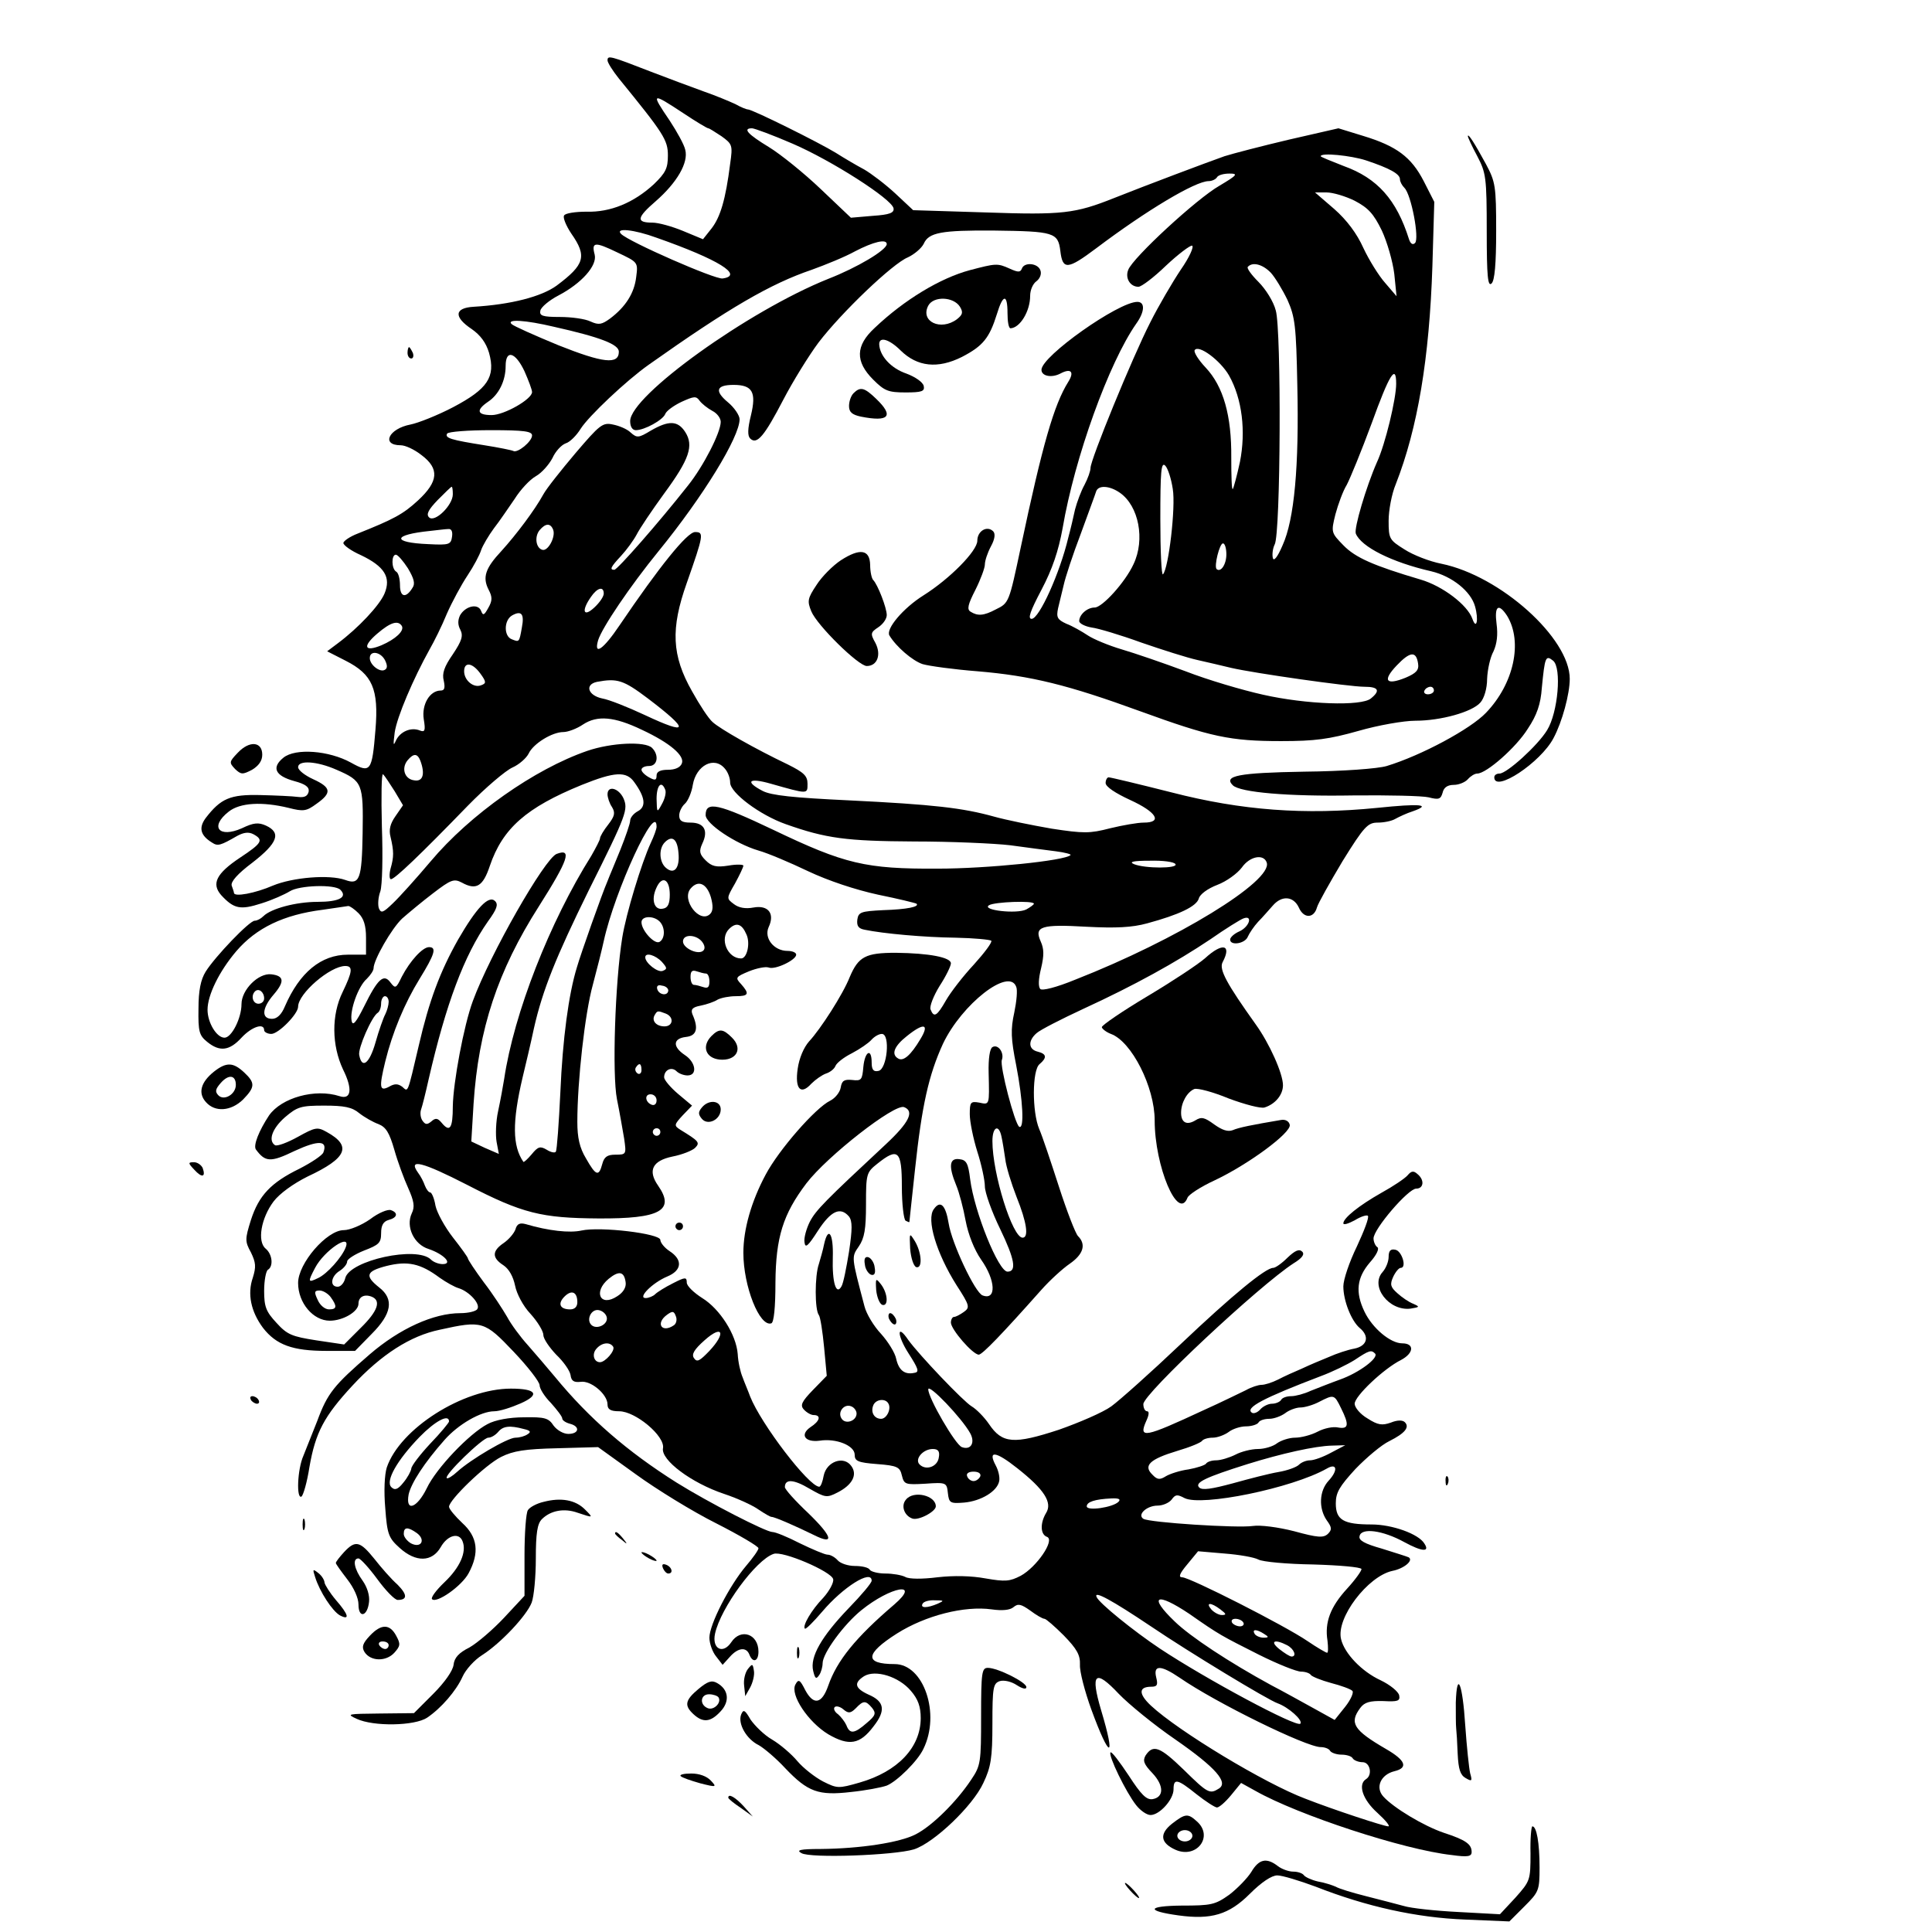 <?xml version="1.0" standalone="no"?>
<!DOCTYPE svg PUBLIC "-//W3C//DTD SVG 20010904//EN"
 "http://www.w3.org/TR/2001/REC-SVG-20010904/DTD/svg10.dtd">
<svg version="1.0" xmlns="http://www.w3.org/2000/svg"
 width="512pt" height="512pt" viewBox="0 0 512 512"
 preserveAspectRatio="xMidYMid meet">
<g transform="translate(0,512) scale(0.1,-0.1)"
fill="#000000" stroke="none">
<path d="M1610 4960 c0 -6 14 -28 30 -48 119 -146 130 -163 130 -204 0 -34 -6
-46 -37 -76 -53 -49 -115 -75 -179 -73 -29 0 -56 -4 -59 -10 -4 -5 5 -27 19
-48 42 -60 36 -82 -39 -138 -40 -29 -120 -50 -220 -56 -51 -3 -53 -27 -5 -59
23 -16 38 -36 46 -63 18 -64 -4 -96 -95 -144 -42 -22 -93 -42 -113 -46 -58
-11 -79 -55 -26 -55 12 0 36 -11 55 -26 48 -36 45 -70 -9 -120 -40 -37 -65
-50 -160 -88 -21 -8 -38 -20 -38 -25 0 -6 21 -21 46 -32 63 -30 81 -59 63
-102 -13 -31 -69 -91 -124 -132 l-28 -21 49 -25 c71 -36 88 -75 79 -183 -9
-111 -13 -116 -65 -87 -58 32 -147 39 -179 13 -32 -26 -22 -48 29 -62 30 -8
40 -16 38 -28 -3 -12 -11 -16 -28 -14 -14 2 -59 4 -100 5 -80 2 -105 -9 -145
-61 -19 -26 -14 -46 17 -65 15 -10 22 -8 67 18 17 9 30 11 43 4 27 -15 23 -23
-36 -62 -63 -42 -76 -69 -50 -99 34 -37 51 -40 107 -22 29 9 62 24 75 32 25
16 119 19 134 4 20 -20 -4 -32 -60 -32 -58 0 -124 -18 -144 -38 -7 -7 -17 -12
-23 -12 -14 0 -105 -95 -130 -135 -13 -21 -19 -50 -19 -98 -1 -61 2 -71 23
-88 33 -27 59 -24 91 11 27 29 60 40 60 20 0 -5 9 -10 19 -10 19 0 71 53 71
72 0 35 85 108 125 108 21 0 19 -15 -7 -69 -30 -61 -29 -141 1 -205 26 -52 22
-81 -9 -71 -65 21 -154 -4 -187 -51 -27 -41 -42 -79 -35 -90 25 -34 39 -35
103 -4 63 29 88 28 76 -4 -3 -8 -32 -27 -63 -43 -76 -37 -108 -71 -129 -136
-16 -51 -16 -57 0 -86 13 -27 14 -38 5 -67 -15 -43 -5 -90 27 -133 35 -45 78
-61 168 -61 l76 0 44 45 c53 53 60 92 20 123 -39 31 -35 43 19 57 56 14 90 7
141 -31 17 -12 40 -25 51 -28 28 -9 58 -42 49 -55 -3 -6 -24 -11 -45 -11 -71
0 -161 -41 -240 -109 -95 -82 -112 -103 -139 -176 -13 -33 -30 -75 -37 -93
-16 -36 -19 -116 -5 -108 5 4 15 39 21 78 16 92 39 135 114 216 77 83 154 132
231 148 113 25 119 23 196 -58 38 -40 69 -80 69 -89 0 -9 13 -30 30 -47 16
-18 30 -36 30 -41 0 -5 9 -11 20 -14 28 -7 25 -27 -4 -27 -13 0 -30 10 -39 22
-13 20 -23 23 -78 22 -39 0 -77 -7 -97 -18 -48 -25 -136 -117 -161 -170 -26
-53 -57 -64 -48 -16 7 30 41 83 95 144 36 41 96 76 132 76 14 0 45 10 70 21
52 23 42 39 -26 39 -127 0 -294 -106 -329 -209 -6 -19 -8 -63 -4 -108 5 -69 9
-79 38 -105 43 -39 86 -38 109 2 18 32 49 40 58 15 11 -28 -7 -69 -48 -108
-22 -21 -37 -41 -33 -45 12 -12 79 35 97 69 29 54 24 96 -17 133 -19 18 -35
37 -35 43 0 18 96 111 138 132 32 16 63 21 149 23 l108 3 100 -72 c55 -40 151
-99 213 -130 61 -31 112 -61 112 -66 0 -5 -15 -26 -33 -47 -44 -52 -97 -155
-97 -190 0 -15 8 -38 18 -50 l17 -22 19 21 c22 25 44 27 52 6 9 -23 24 -18 24
8 0 47 -47 63 -72 25 -22 -33 -52 -18 -43 23 15 68 108 195 155 211 24 9 154
-47 158 -67 2 -9 -10 -31 -26 -49 -32 -33 -56 -75 -49 -82 2 -3 23 18 46 45
55 65 131 113 131 82 0 -6 -27 -38 -61 -73 -72 -75 -103 -129 -94 -166 5 -21
8 -23 16 -11 5 7 9 22 9 31 0 27 57 104 103 141 78 63 159 77 87 15 -103 -88
-152 -149 -175 -215 -17 -49 -39 -53 -61 -12 -14 28 -18 30 -26 15 -15 -27 34
-100 87 -132 55 -32 84 -27 120 21 33 42 29 66 -13 84 -37 17 -40 31 -12 49
30 18 92 -1 124 -39 19 -22 26 -42 26 -72 0 -78 -61 -142 -162 -171 -56 -16
-59 -16 -97 3 -21 11 -52 35 -68 54 -15 18 -45 44 -67 57 -21 12 -46 37 -57
53 -15 26 -19 28 -25 13 -9 -24 14 -65 47 -81 14 -8 46 -35 70 -61 60 -63 88
-73 174 -63 39 4 81 12 95 17 27 11 82 65 97 97 46 93 1 225 -76 225 -81 0
-79 27 6 81 76 48 179 74 251 64 28 -4 49 -2 58 6 12 10 20 8 44 -9 16 -12 33
-22 38 -22 4 0 27 -20 51 -44 35 -36 44 -52 43 -78 -1 -18 13 -71 30 -118 49
-134 66 -135 26 -2 -29 98 -16 110 47 43 26 -27 93 -82 150 -121 108 -75 141
-114 115 -130 -24 -15 -29 -13 -93 50 -63 61 -81 68 -101 38 -8 -14 -5 -23 18
-47 31 -33 31 -64 0 -69 -16 -2 -30 12 -63 63 -24 36 -45 64 -48 61 -7 -7 41
-106 68 -140 11 -14 28 -26 38 -26 24 0 61 41 61 68 0 30 10 28 61 -13 24 -19
49 -35 54 -35 6 0 22 14 37 32 l27 33 38 -21 c113 -64 393 -156 520 -170 43
-6 53 -4 53 8 0 21 -16 32 -74 51 -53 18 -133 66 -160 96 -22 24 -7 58 29 67
38 9 30 29 -22 59 -86 50 -98 69 -68 109 11 15 26 19 61 18 38 -2 45 0 42 15
-2 10 -24 28 -49 40 -50 23 -96 71 -105 109 -14 56 71 167 136 181 31 6 57 28
43 36 -4 2 -36 12 -71 23 -46 13 -62 22 -59 33 4 23 61 16 119 -16 46 -25 68
-27 53 -4 -15 26 -86 51 -140 51 -75 0 -95 12 -95 56 0 29 10 45 52 91 29 30
69 64 90 74 42 21 54 37 41 50 -6 6 -20 6 -37 -1 -23 -8 -34 -7 -62 11 -19 11
-34 29 -34 39 0 20 77 93 123 116 34 18 36 44 3 44 -31 0 -79 40 -100 84 -25
52 -20 90 14 130 18 20 26 37 20 41 -5 3 -10 14 -10 23 0 25 92 132 113 132
20 0 23 23 3 39 -10 9 -16 8 -26 -4 -7 -8 -38 -29 -69 -46 -60 -34 -101 -67
-101 -81 0 -5 13 -1 30 8 16 10 32 15 35 12 4 -4 -10 -40 -29 -81 -20 -41 -36
-88 -36 -106 0 -38 21 -91 43 -110 27 -22 21 -48 -14 -55 -17 -3 -47 -13 -67
-22 -20 -8 -53 -22 -72 -31 -19 -8 -48 -21 -63 -29 -16 -8 -35 -14 -44 -14 -8
0 -27 -6 -41 -14 -15 -7 -65 -32 -112 -53 -157 -73 -174 -77 -152 -28 7 15 8
25 2 25 -6 0 -10 9 -10 19 0 27 307 314 398 373 23 14 30 24 23 31 -8 8 -19 3
-39 -16 -15 -15 -32 -27 -38 -27 -20 0 -108 -72 -245 -202 -79 -75 -162 -149
-184 -165 -22 -16 -85 -43 -139 -62 -119 -39 -150 -37 -185 15 -13 19 -34 40
-46 47 -22 13 -139 136 -168 176 -31 46 -30 12 1 -36 25 -39 29 -49 16 -51
-26 -6 -42 6 -49 37 -3 16 -22 46 -40 66 -19 20 -39 53 -44 73 -35 133 -35
130 -15 159 15 22 19 46 19 111 0 81 1 85 30 108 55 44 65 35 65 -60 0 -47 5
-88 10 -91 6 -3 10 -5 10 -3 0 2 7 65 15 140 18 168 36 249 74 332 50 105 175
203 194 151 4 -8 1 -39 -5 -68 -10 -45 -9 -70 5 -140 18 -93 22 -171 8 -163
-12 8 -52 161 -46 177 7 19 -10 43 -25 34 -7 -4 -11 -31 -10 -68 2 -87 3 -85
-25 -79 -23 4 -25 1 -25 -31 0 -19 9 -64 20 -99 11 -34 20 -76 20 -92 0 -16
18 -67 41 -114 38 -79 44 -112 19 -112 -24 0 -88 159 -99 245 -5 42 -10 51
-28 53 -27 4 -30 -18 -9 -69 8 -19 19 -61 25 -94 7 -37 23 -77 41 -103 39 -55
41 -109 4 -95 -20 7 -82 139 -90 191 -8 49 -22 62 -39 38 -21 -27 7 -118 60
-202 35 -54 36 -59 19 -71 -10 -7 -21 -13 -26 -13 -4 0 -8 -7 -8 -15 0 -18 58
-85 74 -85 10 1 61 54 165 171 23 26 57 57 76 70 36 25 44 51 22 73 -7 7 -30
67 -51 132 -21 65 -44 134 -52 152 -19 45 -19 156 1 172 20 17 19 27 -5 33
-25 6 -26 29 -3 49 10 9 65 37 123 64 137 63 247 124 338 185 40 28 79 52 87
55 26 10 16 -22 -10 -34 -14 -6 -25 -16 -25 -22 0 -17 40 -11 47 8 4 9 16 27
27 39 12 12 29 32 39 43 24 28 55 25 69 -5 13 -30 40 -29 48 0 3 11 34 66 68
123 57 92 67 102 93 102 16 0 37 4 47 10 9 5 30 15 46 20 51 18 21 21 -95 9
-191 -19 -358 -7 -544 41 -87 22 -162 40 -167 40 -4 0 -8 -7 -8 -15 0 -10 26
-27 65 -45 70 -32 87 -60 36 -60 -16 0 -56 -7 -89 -15 -54 -14 -70 -14 -155
-1 -52 9 -121 23 -153 32 -83 23 -160 32 -385 43 -147 7 -205 13 -228 25 -48
25 -37 36 22 19 99 -28 97 -28 97 0 0 21 -10 30 -52 51 -88 42 -179 94 -199
112 -11 9 -35 46 -55 82 -54 95 -57 166 -14 287 45 128 46 135 22 135 -21 0
-95 -92 -200 -247 -43 -64 -69 -82 -57 -40 10 33 85 144 160 236 119 146 215
303 215 350 0 10 -14 31 -31 45 -36 30 -31 46 15 46 50 0 61 -19 46 -81 -9
-36 -9 -54 -2 -61 18 -18 38 7 88 103 25 48 67 116 93 151 61 80 197 210 237
226 17 8 36 24 42 36 13 30 47 36 186 35 159 -2 170 -5 176 -54 6 -51 19 -50
95 7 134 101 263 178 298 178 9 0 19 5 22 10 3 6 18 10 33 10 24 0 21 -4 -26
-32 -60 -34 -230 -191 -242 -223 -9 -22 5 -45 27 -45 8 0 41 25 73 56 33 31
64 54 69 53 6 -2 -7 -31 -30 -64 -22 -33 -59 -96 -81 -140 -47 -92 -158 -363
-158 -385 0 -8 -7 -28 -16 -45 -9 -16 -20 -46 -25 -65 -4 -19 -12 -53 -18 -75
-22 -93 -77 -215 -97 -215 -11 0 -4 20 26 77 29 55 45 103 56 163 32 188 123
439 195 542 23 32 24 58 3 58 -50 0 -254 -144 -254 -180 0 -17 27 -22 50 -10
28 15 38 5 21 -22 -38 -61 -68 -165 -126 -439 -31 -146 -31 -147 -66 -164 -32
-17 -48 -18 -67 -6 -10 6 -7 19 13 58 14 28 25 58 25 67 0 10 7 31 16 48 11
20 12 34 6 40 -16 16 -42 1 -42 -25 0 -27 -73 -101 -143 -145 -54 -34 -100
-89 -90 -106 18 -30 61 -67 88 -76 17 -5 82 -14 146 -19 142 -12 239 -36 431
-106 187 -68 238 -79 373 -79 90 0 127 5 205 27 52 15 120 27 151 27 67 0 150
23 172 48 10 11 18 37 18 63 1 24 8 57 17 73 9 20 12 44 8 73 -6 47 5 56 28
21 42 -69 18 -180 -56 -257 -41 -43 -171 -113 -263 -141 -23 -7 -116 -14 -219
-15 -175 -3 -214 -11 -189 -36 19 -19 147 -30 318 -27 94 1 184 -1 201 -5 27
-7 32 -5 37 12 3 14 13 21 30 21 13 0 30 7 37 15 7 8 18 15 25 15 24 0 103 69
134 119 24 36 34 65 37 108 8 82 10 88 30 72 23 -19 13 -137 -16 -184 -25 -41
-107 -115 -126 -115 -8 0 -14 -4 -14 -10 0 -42 123 39 157 104 23 43 43 117
43 157 0 108 -184 273 -340 305 -31 6 -75 23 -98 38 -40 25 -42 28 -42 76 0
27 8 71 19 97 58 148 89 333 97 578 l5 170 -28 55 c-33 64 -72 93 -161 120
l-65 20 -131 -30 c-72 -17 -149 -37 -171 -44 -48 -17 -205 -76 -293 -111 -103
-41 -136 -45 -339 -38 l-193 6 -47 44 c-27 25 -64 53 -83 64 -19 10 -53 30
-75 44 -44 27 -221 115 -233 115 -4 0 -19 6 -33 14 -15 7 -53 23 -85 34 -33
12 -95 35 -139 52 -108 42 -115 44 -115 30z m201 -140 c33 -22 63 -40 66 -40
3 0 18 -10 35 -21 29 -21 30 -24 23 -73 -12 -95 -26 -141 -49 -171 l-23 -29
-53 22 c-29 12 -65 22 -81 22 -44 0 -42 13 9 57 56 49 87 102 78 136 -3 14
-22 48 -41 77 -51 75 -49 76 36 20z m290 -81 c102 -44 262 -146 267 -171 2
-12 -10 -17 -55 -20 l-58 -5 -80 76 c-44 42 -106 92 -137 111 -56 34 -71 50
-45 50 6 0 55 -18 108 -41z m1519 -44 c63 -21 90 -36 90 -50 0 -6 5 -16 12
-23 18 -18 40 -134 28 -146 -6 -6 -12 -2 -16 10 -33 105 -84 162 -173 194 -33
13 -61 24 -61 26 0 10 80 2 120 -11z m-30 -107 c36 -19 50 -34 72 -79 14 -30
29 -82 33 -115 l6 -59 -30 35 c-17 19 -43 61 -58 93 -17 38 -44 74 -77 103
l-51 44 31 0 c16 0 50 -10 74 -22z m-1850 -98 c165 -58 232 -100 175 -108 -20
-3 -248 97 -269 118 -17 17 34 12 94 -10z m-54 -104 c-5 -43 -28 -79 -69 -110
-22 -16 -30 -18 -52 -8 -14 7 -51 12 -81 12 -46 0 -55 3 -52 17 2 9 23 27 48
40 61 32 103 79 96 108 -9 34 0 35 60 6 55 -26 55 -26 50 -65z m664 87 c-1
-16 -78 -62 -155 -92 -212 -85 -525 -310 -525 -377 0 -15 6 -24 15 -24 23 0
72 27 78 43 3 8 22 22 43 32 33 15 39 16 48 3 6 -8 21 -20 34 -27 12 -6 22
-19 22 -29 0 -28 -46 -118 -87 -169 -78 -99 -187 -223 -195 -223 -13 0 -10 7
18 37 14 15 33 41 41 56 8 16 41 65 73 109 67 91 79 127 56 163 -20 31 -44 31
-91 4 -33 -20 -37 -20 -54 -5 -9 9 -31 18 -47 21 -27 6 -35 -1 -99 -76 -38
-45 -77 -94 -85 -109 -23 -42 -72 -107 -111 -150 -43 -46 -51 -70 -34 -103 10
-19 10 -29 -1 -48 -11 -20 -14 -21 -19 -8 -8 21 -42 13 -56 -12 -6 -13 -6 -25
1 -38 8 -16 4 -29 -20 -65 -23 -33 -29 -51 -24 -70 4 -19 2 -26 -8 -26 -29 0
-51 -37 -45 -76 5 -30 3 -35 -10 -30 -24 10 -53 -3 -64 -27 -7 -16 -7 -10 -3
22 6 41 49 142 93 221 11 19 32 61 45 93 14 32 39 78 55 102 16 24 32 54 36
67 4 12 20 39 34 58 15 19 39 55 55 78 15 24 40 51 56 60 16 9 35 31 44 48 8
18 24 35 35 39 11 3 29 21 40 39 21 33 120 127 181 170 212 150 322 214 431
251 36 13 88 34 115 49 48 25 84 34 84 19z m1018 -76 c11 -12 31 -45 44 -72
20 -45 23 -69 26 -225 5 -216 -8 -357 -39 -425 -14 -33 -24 -44 -26 -33 -2 9
0 25 5 35 16 28 18 569 3 620 -6 24 -27 57 -46 76 -19 19 -32 37 -28 40 13 14
40 6 61 -16z m-1900 -143 c125 -28 172 -47 172 -66 0 -35 -42 -30 -160 17 -63
26 -119 51 -124 56 -15 14 36 11 112 -7z m1789 -129 c35 -62 45 -148 29 -229
-8 -37 -17 -70 -19 -72 -3 -3 -4 35 -4 83 1 112 -21 189 -68 239 -19 20 -32
41 -29 46 10 16 68 -27 91 -67z m-1867 11 c11 -25 20 -49 20 -55 0 -19 -74
-61 -107 -61 -39 0 -42 13 -10 35 29 19 47 56 47 95 0 45 26 37 50 -14z m2310
-33 c0 -40 -29 -161 -51 -208 -29 -66 -61 -175 -56 -189 14 -35 95 -76 200
-100 55 -13 105 -53 116 -93 10 -35 4 -64 -7 -33 -13 37 -79 87 -137 104 -125
37 -173 58 -205 91 -32 33 -33 34 -21 82 7 26 20 62 30 78 9 17 39 90 66 163
47 130 65 159 65 105z m-2290 -137 c0 -16 -39 -48 -50 -41 -4 2 -38 9 -76 15
-88 14 -106 19 -99 31 4 5 55 9 116 9 88 0 109 -3 109 -14z m1698 -142 c8 -48
-11 -210 -26 -226 -4 -4 -7 62 -7 147 0 125 2 152 13 141 7 -7 16 -35 20 -62z
m-1908 -14 c0 -29 -48 -76 -63 -61 -8 8 -2 20 23 46 19 19 35 35 37 35 2 0 3
-9 3 -20z m1768 4 c50 -35 67 -124 36 -189 -22 -48 -83 -115 -103 -115 -20 0
-41 -19 -41 -36 0 -6 15 -14 33 -17 17 -2 77 -20 132 -40 55 -19 121 -40 148
-46 26 -6 66 -15 90 -21 60 -14 313 -50 353 -50 37 0 43 -10 17 -31 -25 -21
-171 -16 -286 10 -54 12 -146 39 -205 62 -59 22 -135 48 -169 58 -34 10 -75
27 -90 37 -15 10 -41 25 -57 31 -24 11 -27 17 -22 41 4 15 10 43 15 62 4 19
24 80 45 135 20 55 39 106 41 113 6 17 36 15 63 -4z m-1502 -98 c7 -19 -14
-58 -29 -53 -17 5 -21 35 -7 52 16 19 29 19 36 1z m-268 -18 c-3 -21 -7 -23
-63 -20 -98 4 -95 25 5 35 19 2 41 5 48 5 8 1 12 -6 10 -20z m2052 -47 c0 -27
-15 -49 -26 -39 -7 8 8 68 17 68 5 0 9 -13 9 -29z m-2169 -37 c16 -27 20 -41
12 -52 -17 -28 -33 -25 -33 7 0 16 -4 33 -10 36 -13 8 -13 45 -1 45 5 0 19
-16 32 -36z m519 -67 c0 -8 -11 -24 -25 -37 -29 -27 -35 -9 -9 28 17 25 34 29
34 9z m-217 -90 c-7 -40 -7 -39 -27 -31 -21 8 -21 50 1 63 25 14 33 4 26 -32z
m-318 4 c7 -13 -17 -35 -54 -51 -46 -19 -51 -3 -11 31 35 30 55 36 65 20z
m-45 -90 c7 -14 7 -22 0 -26 -13 -8 -40 13 -40 31 0 21 28 17 40 -5z m2738 -9
c3 -18 -5 -26 -33 -38 -52 -21 -62 -8 -24 32 36 38 52 39 57 6z m-2485 -27
c16 -22 16 -26 2 -31 -20 -8 -45 13 -45 37 0 26 22 23 43 -6z m444 -66 c112
-85 109 -99 -8 -44 -45 21 -95 41 -113 44 -38 8 -47 37 -14 44 54 10 70 5 135
-44z m2083 21 c0 -5 -7 -10 -16 -10 -8 0 -12 5 -9 10 3 6 10 10 16 10 5 0 9
-4 9 -10z m-2099 -104 c75 -35 114 -69 106 -89 -4 -11 -18 -17 -37 -17 -20 0
-30 -5 -30 -15 0 -13 -4 -14 -20 -5 -11 6 -20 15 -20 20 0 6 9 10 20 10 23 0
27 29 8 48 -18 18 -108 14 -172 -8 -139 -48 -310 -168 -415 -293 -38 -45 -83
-95 -100 -111 -26 -25 -31 -27 -37 -13 -3 9 -2 29 4 45 5 16 7 90 4 172 -2 80
-1 142 3 138 5 -4 18 -25 31 -45 l22 -37 -20 -29 c-14 -20 -18 -36 -13 -55 9
-38 9 -53 0 -84 -4 -16 -3 -28 1 -28 10 0 78 65 204 195 47 48 100 93 118 101
18 8 37 25 43 37 12 26 62 57 92 57 12 0 36 9 52 20 38 25 83 21 156 -14z
m-587 -82 c13 -35 7 -56 -16 -52 -26 3 -35 32 -18 53 16 19 26 19 34 -1z
m-222 -24 c69 -30 71 -36 69 -168 -2 -122 -8 -138 -46 -124 -42 15 -139 7
-192 -15 -46 -20 -103 -31 -103 -19 0 2 -3 11 -6 19 -3 10 15 31 55 61 67 52
77 79 36 98 -20 9 -33 8 -64 -7 -61 -27 -86 4 -35 44 30 24 89 27 159 10 39
-10 47 -9 74 11 41 29 39 43 -9 65 -22 10 -40 24 -40 32 0 19 50 16 102 -7z
m1029 3 c8 -9 14 -25 14 -37 0 -27 79 -86 147 -110 107 -38 161 -45 340 -46
97 0 212 -5 255 -10 43 -6 98 -13 121 -16 24 -3 42 -8 39 -10 -14 -15 -222
-36 -352 -36 -191 -1 -246 12 -436 103 -145 69 -179 77 -179 39 0 -23 79 -76
140 -94 25 -7 84 -32 132 -55 53 -25 125 -49 185 -62 54 -11 99 -22 102 -24 8
-8 -25 -15 -89 -17 -58 -3 -65 -5 -68 -25 -2 -17 3 -24 20 -27 48 -10 156 -20
241 -21 48 -1 90 -5 94 -8 3 -4 -18 -32 -46 -63 -29 -31 -62 -74 -74 -95 -24
-42 -32 -47 -41 -24 -3 8 8 36 24 62 17 26 30 53 30 60 0 16 -58 27 -146 28
-80 0 -99 -10 -122 -64 -18 -46 -78 -139 -108 -171 -14 -16 -26 -44 -30 -72
-8 -54 8 -71 36 -40 11 11 28 23 39 27 10 3 22 12 25 20 3 8 22 23 44 34 21
11 44 27 51 35 8 9 20 16 28 16 23 0 14 -94 -9 -98 -13 -3 -18 3 -18 22 0 40
-18 30 -22 -11 -3 -35 -5 -38 -30 -35 -21 2 -27 -2 -30 -20 -2 -12 -14 -28
-28 -35 -39 -19 -136 -130 -171 -196 -38 -71 -59 -145 -59 -207 0 -89 43 -197
74 -187 7 2 11 43 11 108 1 120 20 181 82 263 55 72 234 212 259 202 28 -11
13 -41 -48 -98 -161 -150 -186 -175 -202 -206 -9 -18 -16 -43 -14 -54 2 -17 9
-11 36 31 34 52 59 64 82 37 9 -12 9 -33 0 -93 -7 -43 -15 -84 -20 -92 -14
-25 -25 10 -23 77 2 63 -12 84 -23 35 -3 -16 -10 -39 -14 -53 -11 -31 -11
-121 0 -135 4 -5 10 -44 14 -86 l7 -75 -37 -38 c-29 -30 -34 -40 -24 -51 7 -8
19 -15 26 -15 21 0 17 -16 -8 -32 -29 -20 -15 -41 24 -36 44 7 93 -13 93 -37
0 -17 8 -21 60 -25 53 -4 60 -8 65 -30 6 -24 9 -25 62 -22 56 4 57 3 60 -25 3
-26 6 -28 43 -25 45 4 88 30 93 57 2 10 -2 28 -9 41 -22 41 -1 39 57 -7 71
-56 94 -91 76 -119 -16 -27 -15 -57 3 -63 21 -9 -28 -80 -70 -103 -29 -15 -41
-16 -93 -7 -38 7 -84 8 -128 3 -40 -5 -75 -5 -85 1 -10 5 -33 9 -53 9 -19 0
-38 5 -41 10 -3 6 -21 10 -39 10 -19 0 -39 7 -46 15 -7 8 -19 15 -27 15 -7 0
-40 14 -73 30 -33 17 -65 30 -73 30 -17 0 -169 78 -254 131 -130 82 -231 169
-323 281 -19 23 -51 60 -71 83 -20 22 -45 56 -55 75 -11 19 -38 61 -62 92 -23
31 -42 60 -42 63 0 3 -18 28 -40 56 -21 27 -42 65 -46 84 -3 19 -10 35 -14 35
-4 0 -10 8 -14 18 -3 9 -11 25 -18 34 -28 39 11 29 130 -32 147 -76 197 -88
348 -89 163 -1 204 21 158 87 -28 40 -15 66 38 77 26 5 53 16 60 23 14 14 10
18 -39 48 -17 11 -17 13 6 38 l25 26 -37 31 c-20 17 -37 37 -37 44 0 20 20 29
33 16 6 -6 19 -11 29 -11 27 0 22 35 -7 54 -33 22 -32 44 3 48 28 3 34 22 17
60 -5 13 0 19 22 23 15 3 36 10 45 16 10 5 31 9 48 9 34 0 37 6 14 32 -16 17
-15 19 21 34 20 8 44 13 52 10 17 -7 73 20 73 34 0 6 -11 10 -23 10 -36 0 -63
34 -50 63 17 36 -1 59 -40 52 -21 -4 -39 -1 -52 9 -20 15 -20 15 3 55 12 22
22 43 22 47 0 3 -18 4 -40 0 -32 -5 -44 -2 -60 14 -16 16 -18 24 -9 44 17 35
5 56 -31 56 -23 0 -30 5 -30 19 0 10 7 24 15 31 8 7 18 30 21 50 9 52 57 77
85 43z m-240 -36 c29 -40 32 -65 9 -77 -11 -6 -20 -17 -20 -25 0 -7 -12 -42
-26 -77 -14 -35 -30 -72 -34 -83 -14 -32 -71 -193 -81 -228 -22 -71 -38 -190
-44 -332 -4 -82 -9 -153 -12 -157 -2 -4 -13 -2 -24 5 -17 10 -23 9 -40 -12
-11 -13 -21 -22 -22 -20 -29 42 -30 105 -2 224 8 33 22 92 30 130 23 102 59
190 145 365 102 204 105 215 92 245 -13 27 -42 34 -42 10 0 -8 5 -24 12 -34 9
-15 7 -24 -10 -46 -12 -15 -22 -32 -22 -37 0 -4 -11 -25 -23 -46 -110 -175
-205 -417 -231 -592 -3 -19 -10 -57 -16 -85 -6 -27 -7 -64 -4 -81 l6 -32 -37
16 -36 17 6 100 c13 198 64 352 173 523 78 123 89 155 47 139 -32 -13 -176
-265 -222 -390 -24 -65 -52 -216 -53 -279 0 -59 -8 -70 -30 -43 -10 12 -16 13
-27 3 -11 -9 -16 -9 -24 3 -5 8 -6 21 -3 29 3 8 12 44 20 80 46 200 94 328
157 418 24 33 28 45 19 54 -17 17 -50 -19 -98 -102 -48 -85 -77 -163 -104
-280 -31 -132 -28 -124 -44 -110 -11 8 -20 9 -35 0 -25 -13 -27 -3 -10 67 19
77 51 154 91 219 40 65 46 84 25 84 -17 0 -50 -36 -72 -78 -15 -31 -17 -33
-30 -16 -18 25 -34 10 -70 -63 -21 -42 -30 -53 -33 -39 -6 27 17 92 40 112 10
10 18 22 18 28 0 22 48 106 76 132 16 14 53 45 82 67 47 36 55 39 76 28 38
-21 56 -10 74 44 34 100 97 155 244 215 87 35 118 37 139 7z m82 -20 c3 -7 -1
-24 -9 -38 -13 -24 -13 -23 -14 14 0 36 13 50 23 24z m-23 -98 c0 -6 -7 -25
-15 -42 -25 -54 -66 -189 -76 -252 -19 -118 -27 -362 -14 -428 7 -34 15 -81
19 -104 6 -42 6 -43 -23 -43 -22 0 -30 -6 -35 -25 -9 -34 -17 -31 -43 15 -17
28 -23 55 -23 97 0 108 20 287 41 363 11 41 24 93 29 116 29 133 140 373 140
303z m58 -69 c4 -40 -11 -59 -33 -40 -18 15 -20 51 -3 68 19 19 33 9 36 -28z
m1559 -26 c16 -49 -239 -205 -507 -310 -51 -21 -88 -30 -93 -25 -6 6 -5 27 2
55 8 34 8 51 -1 71 -18 40 1 46 122 39 77 -4 120 -2 160 9 85 23 131 45 137
66 3 11 23 26 49 36 24 9 53 30 65 46 21 30 58 37 66 13z m-242 -4 c8 -12 -81
-12 -110 0 -14 6 -2 9 42 9 34 1 65 -3 68 -9z m-1340 -81 c0 -24 -5 -35 -18
-37 -23 -5 -32 23 -18 54 15 35 36 25 36 -17z m109 -7 c6 -22 6 -36 -2 -44
-27 -27 -77 37 -52 67 20 24 43 14 54 -23z m856 -17 c0 -2 -9 -9 -20 -15 -25
-13 -120 -2 -99 11 14 9 119 13 119 4z m-1790 -25 c14 -14 20 -33 20 -65 l0
-45 -48 0 c-71 0 -128 -47 -167 -137 -9 -22 -21 -33 -34 -33 -29 0 -27 28 4
64 30 35 28 50 -6 54 -34 4 -79 -41 -79 -79 0 -37 -26 -89 -45 -89 -21 0 -45
40 -45 74 0 39 31 102 76 155 53 62 126 97 229 110 33 5 63 9 68 10 4 0 16 -8
27 -19z m798 -22 c15 -15 15 -45 0 -54 -13 -8 -48 30 -48 52 0 17 32 18 48 2z
m230 -34 c11 -23 2 -64 -14 -64 -36 0 -58 52 -32 78 19 19 34 14 46 -14z
m-118 -19 c8 -10 9 -19 4 -24 -13 -13 -54 6 -54 24 0 20 34 19 50 0z m-106
-54 c14 -16 15 -19 2 -24 -13 -5 -46 21 -46 36 0 14 27 6 44 -12z m117 -31 c5
0 9 -9 9 -21 0 -15 -4 -19 -16 -15 -9 3 -20 6 -25 6 -5 0 -9 9 -9 21 0 15 4
19 16 15 9 -3 20 -6 25 -6z m-100 -45 c-1 -15 -24 -12 -29 3 -3 9 2 13 12 10
10 -1 17 -7 17 -13z m-1071 -21 c0 -8 -7 -14 -15 -14 -15 0 -21 21 -9 33 10 9
24 -2 24 -19z m330 -9 c0 -8 -4 -23 -9 -33 -5 -9 -17 -43 -26 -75 -16 -56 -36
-71 -43 -33 -4 17 33 102 49 112 5 3 9 14 9 25 0 10 5 19 10 19 6 0 10 -7 10
-15z m734 -31 c23 -9 20 -34 -3 -34 -22 0 -35 15 -26 30 7 12 8 12 29 4z m675
-68 c-25 -42 -45 -60 -59 -51 -19 11 -10 33 23 59 46 37 61 33 36 -8z m-739
-82 c0 -8 -5 -12 -10 -9 -6 4 -8 11 -5 16 9 14 15 11 15 -7z m40 -80 c0 -9 -5
-14 -12 -12 -18 6 -21 28 -4 28 9 0 16 -7 16 -16z m-788 -34 c14 -11 37 -24
51 -29 20 -8 29 -23 42 -68 9 -32 26 -78 37 -102 15 -34 18 -49 9 -67 -16 -35
6 -82 45 -94 41 -14 65 -40 37 -40 -10 0 -24 5 -31 12 -37 37 -215 -2 -227
-49 -3 -13 -12 -23 -20 -23 -22 0 -18 28 5 42 11 7 20 18 20 25 0 6 20 19 45
29 39 15 45 20 45 46 0 21 6 31 20 35 23 6 26 19 6 26 -8 3 -33 -7 -55 -24
-23 -16 -54 -29 -70 -29 -45 0 -121 -88 -121 -140 0 -53 40 -100 84 -100 35 0
76 24 76 45 0 18 15 26 34 19 27 -10 18 -38 -28 -83 l-44 -44 -74 11 c-64 10
-77 15 -105 46 -28 30 -33 43 -33 85 0 28 5 53 10 56 15 9 12 41 -6 56 -23 19
-12 81 21 125 16 21 52 47 90 66 105 49 118 81 51 118 -25 14 -30 13 -77 -13
-27 -15 -54 -25 -60 -22 -19 12 -8 44 26 74 33 28 42 31 104 31 53 0 74 -4 93
-20z m798 -50 c0 -5 -4 -10 -10 -10 -5 0 -10 5 -10 10 0 6 5 10 10 10 6 0 10
-4 10 -10z m904 -12 c3 -13 7 -39 10 -59 2 -20 16 -65 30 -101 27 -67 33 -108
16 -108 -27 0 -80 170 -80 256 0 38 17 46 24 12z m-1738 -294 c-10 -26 -49
-70 -73 -81 -27 -13 -28 -11 -8 27 24 46 97 95 81 54z m-40 -131 c18 -25 17
-33 -4 -33 -11 0 -24 11 -30 25 -10 21 -9 25 5 25 9 0 22 -8 29 -17z m2768
-150 c11 -11 -42 -51 -93 -69 -25 -9 -60 -23 -78 -30 -17 -8 -40 -14 -51 -14
-12 0 -24 -4 -27 -10 -3 -5 -14 -10 -24 -10 -10 0 -24 -7 -31 -15 -7 -8 -17
-12 -22 -9 -20 13 30 39 182 97 30 11 71 31 90 43 39 26 44 27 54 17z m-1073
-211 c14 -25 2 -46 -22 -37 -17 6 -89 130 -89 153 0 17 89 -76 111 -116z m983
66 c22 -44 20 -56 -8 -51 -13 3 -37 -2 -54 -11 -17 -9 -44 -16 -60 -16 -15 0
-37 -7 -48 -15 -10 -8 -33 -15 -50 -15 -18 0 -45 -7 -60 -15 -16 -8 -39 -15
-51 -15 -12 0 -24 -4 -27 -9 -3 -4 -24 -11 -46 -15 -23 -3 -50 -12 -60 -18
-16 -10 -23 -10 -36 4 -25 24 -7 41 66 63 34 10 63 22 66 27 3 4 15 8 28 8 12
0 31 7 42 15 10 8 31 15 46 15 15 0 30 5 33 10 3 6 16 10 29 10 12 0 31 7 42
15 10 8 29 15 40 15 12 0 35 7 50 15 39 20 40 20 58 -17z m-1200 13 c9 -14 -4
-41 -19 -41 -18 0 -28 17 -21 35 6 17 32 20 40 6z m-84 -27 c0 -20 -30 -30
-40 -13 -11 17 7 40 26 32 8 -3 14 -12 14 -19z m-1080 -21 c0 -3 -22 -30 -50
-59 -27 -29 -50 -59 -50 -66 -1 -7 -10 -24 -21 -37 -15 -19 -23 -21 -32 -12
-16 16 15 71 75 133 41 42 78 62 78 41z m198 -20 c18 -4 20 -8 10 -14 -7 -5
-21 -9 -32 -9 -21 0 -119 -58 -154 -90 -13 -12 -26 -20 -28 -17 -8 7 95 107
110 107 8 0 19 7 26 15 13 16 31 18 68 8z m2139 -63 c-20 -11 -45 -20 -55 -20
-10 0 -23 -5 -30 -12 -6 -6 -30 -15 -54 -19 -24 -4 -78 -18 -121 -30 -56 -15
-81 -19 -89 -11 -13 13 17 27 128 62 90 28 179 48 224 49 l35 1 -38 -20z
m-1039 -12 c-3 -25 -34 -36 -51 -19 -14 14 9 41 35 41 14 0 19 -6 16 -22z
m1033 -62 c-25 -27 -27 -73 -5 -105 14 -19 14 -25 3 -36 -12 -11 -27 -10 -89
7 -43 11 -90 17 -110 14 -41 -6 -274 9 -290 19 -17 11 9 35 38 35 13 0 30 7
37 16 10 14 15 14 34 4 45 -23 285 26 377 78 27 16 31 -4 5 -32z m-923 12 c-3
-7 -11 -13 -18 -13 -7 0 -15 6 -17 13 -3 7 4 12 17 12 13 0 20 -5 18 -12z
m366 -68 c-15 -15 -84 -25 -84 -12 0 12 22 19 65 21 20 1 26 -2 19 -9z m-1859
-83 c24 -18 11 -41 -16 -27 -10 6 -19 17 -19 25 0 19 11 19 35 2z m2230 -70
c11 -6 76 -12 145 -13 69 -2 126 -7 128 -12 1 -4 -16 -28 -38 -52 -44 -48 -60
-89 -52 -138 2 -18 2 -32 -1 -32 -3 0 -27 14 -52 31 -60 41 -312 169 -332 169
-11 0 -7 10 14 35 l28 34 70 -6 c39 -3 79 -10 90 -16z m-285 -177 c102 -69
310 -195 336 -204 28 -10 68 -45 60 -54 -11 -10 -248 117 -372 199 -69 46
-162 121 -168 137 -8 18 41 -9 144 -78z m-565 60 c-28 -12 -47 -12 -40 0 3 6
18 10 33 9 24 0 25 -1 7 -9z m667 -27 c80 -56 85 -58 184 -108 50 -25 100 -45
112 -45 11 0 23 -4 26 -9 3 -4 27 -14 53 -21 27 -7 52 -16 57 -21 4 -4 -4 -23
-19 -42 l-28 -35 -56 31 c-31 17 -81 45 -112 61 -112 61 -215 129 -256 169
-71 68 -49 79 39 20z m82 12 c16 -12 17 -15 4 -15 -8 0 -21 7 -28 15 -16 19
-1 19 24 0z m61 -35 c3 -5 -1 -10 -9 -10 -8 0 -18 5 -21 10 -3 6 1 10 9 10 8
0 18 -4 21 -10z m55 -30 c13 -8 13 -10 -2 -10 -9 0 -20 5 -23 10 -8 13 5 13
25 0z m61 -30 c19 -10 26 -30 12 -30 -5 0 -19 9 -33 20 -26 21 -12 27 21 10z
m-285 -86 c97 -67 336 -184 374 -184 10 0 22 -4 25 -10 3 -5 17 -10 30 -10 13
0 27 -4 30 -10 3 -5 15 -10 26 -10 20 0 27 -34 9 -45 -22 -14 -9 -54 30 -89
22 -20 35 -36 29 -36 -11 0 -145 44 -219 73 -107 40 -337 179 -410 247 -33 31
-33 50 1 50 16 0 18 5 13 25 -8 33 12 33 62 -1z m-815 -80 c11 -14 10 -20 -14
-40 -33 -29 -45 -30 -54 -6 -4 9 -14 22 -22 29 -9 6 -13 15 -9 19 4 4 15 1 23
-6 13 -11 19 -11 33 3 20 21 26 21 43 1z"/>
<path d="M1885 2374 c-26 -27 -15 -58 22 -62 44 -4 63 28 33 58 -24 24 -34 25
-55 4z"/>
<path d="M1860 2185 c-10 -12 -10 -18 0 -30 16 -19 50 -2 50 25 0 24 -32 27
-50 5z"/>
<path d="M1366 1862 c-4 -11 -18 -27 -31 -36 -31 -21 -32 -39 -1 -59 15 -10
26 -30 31 -54 4 -21 21 -54 41 -75 19 -21 34 -46 34 -56 0 -10 16 -33 34 -52
19 -18 36 -42 38 -54 2 -16 9 -20 27 -18 27 4 71 -33 71 -60 0 -13 8 -18 31
-18 43 0 122 -66 116 -98 -6 -31 75 -92 162 -121 36 -12 77 -31 92 -42 15 -10
30 -19 34 -19 8 0 63 -24 112 -48 56 -28 49 -4 -15 58 -34 32 -62 63 -62 69 0
22 23 21 65 -4 42 -24 46 -25 75 -10 39 20 53 47 36 70 -20 28 -65 12 -73 -25
-3 -17 -8 -30 -12 -30 -28 1 -154 166 -183 239 -5 14 -15 37 -20 51 -6 14 -12
41 -13 62 -4 51 -47 119 -94 148 -22 14 -41 32 -41 41 0 15 -4 15 -37 -2 -20
-10 -41 -23 -47 -29 -5 -5 -17 -10 -25 -10 -22 0 17 40 57 57 39 16 42 44 7
67 -14 9 -25 23 -25 30 0 17 -159 36 -209 25 -31 -7 -87 -1 -148 17 -15 4 -23
1 -27 -14z m292 -140 c2 -13 -6 -27 -22 -37 -45 -30 -65 11 -23 46 27 22 41
20 45 -9z m-128 -53 c0 -12 -7 -19 -19 -19 -27 0 -34 15 -15 34 19 19 34 12
34 -15z m78 -40 c4 -19 -27 -34 -41 -20 -14 14 0 43 20 39 10 -2 19 -10 21
-19z m178 -21 c-32 -22 -50 5 -18 28 14 10 18 10 23 -4 4 -9 1 -20 -5 -24z
m94 -68 c-26 -27 -33 -31 -41 -19 -7 10 1 23 28 47 48 43 58 20 13 -28z m-255
11 c6 -10 -21 -41 -35 -41 -16 0 -22 21 -10 35 14 17 36 20 45 6z"/>
<path d="M1790 1870 c0 -5 5 -10 10 -10 6 0 10 5 10 10 0 6 -4 10 -10 10 -5 0
-10 -4 -10 -10z"/>
<path d="M2401 1146 c-14 -16 -5 -42 16 -50 16 -7 63 18 63 32 0 29 -59 43
-79 18z"/>
<path d="M3890 4759 c0 -3 11 -27 25 -53 23 -44 25 -56 25 -199 0 -121 3 -148
13 -138 8 8 12 51 12 139 0 119 -2 130 -27 177 -31 57 -48 83 -48 74z"/>
<path d="M2570 4404 c-78 -21 -173 -78 -252 -153 -51 -47 -52 -89 -4 -137 30
-30 40 -34 86 -34 43 0 51 3 48 17 -2 10 -22 24 -46 33 -41 14 -71 47 -72 78
0 21 27 13 57 -17 44 -43 98 -49 162 -17 56 29 73 50 93 114 16 53 28 54 28 2
0 -22 3 -40 8 -40 25 1 52 45 52 86 0 15 7 32 17 39 9 7 14 19 10 29 -7 19
-43 22 -49 4 -4 -10 -10 -10 -32 0 -33 15 -37 14 -106 -4z m-26 -97 c9 -15 7
-21 -8 -33 -43 -32 -98 -6 -76 36 14 26 67 24 84 -3z"/>
<path d="M1080 4185 c0 -8 4 -15 10 -15 5 0 7 7 4 15 -4 8 -8 15 -10 15 -2 0
-4 -7 -4 -15z"/>
<path d="M2262 4078 c-7 -7 -12 -22 -12 -34 0 -16 8 -23 31 -28 75 -15 89 1
41 47 -31 30 -42 33 -60 15z"/>
<path d="M2228 3635 c-21 -14 -50 -43 -64 -65 -24 -36 -25 -43 -14 -70 15 -37
125 -145 147 -145 28 0 39 30 23 61 -14 25 -13 28 8 42 12 8 22 22 22 32 0 19
-24 81 -36 93 -4 4 -8 22 -8 40 -1 41 -27 45 -78 12z"/>
<path d="M630 3125 c-23 -24 -23 -26 -7 -43 16 -15 20 -15 45 -2 18 11 27 24
27 40 0 35 -34 38 -65 5z"/>
<path d="M3194 2581 c-18 -16 -86 -61 -153 -101 -67 -40 -121 -77 -121 -82 0
-4 11 -13 24 -18 55 -20 116 -141 116 -229 0 -122 62 -269 87 -205 3 8 35 29
72 46 89 42 203 126 199 147 -2 10 -12 15 -23 13 -77 -13 -112 -20 -128 -27
-13 -5 -28 0 -49 15 -26 19 -34 21 -50 11 -23 -14 -38 -6 -38 20 0 27 16 55
35 63 9 3 50 -8 91 -25 43 -16 85 -27 95 -24 29 9 49 34 49 59 0 31 -36 111
-72 161 -77 108 -98 146 -88 165 25 47 0 53 -46 11z"/>
<path d="M567 2280 c-35 -28 -43 -57 -21 -81 24 -27 66 -24 98 7 32 33 33 44
3 72 -29 27 -47 28 -80 2z m58 -35 c0 -25 -31 -43 -46 -28 -10 10 -8 17 6 33
21 24 40 21 40 -5z"/>
<path d="M515 2020 c20 -22 31 -20 22 5 -4 8 -14 15 -23 15 -16 0 -16 -2 1
-20z"/>
<path d="M2412 1811 c2 -25 9 -46 16 -49 17 -5 15 37 -3 68 -15 24 -15 24 -13
-19z"/>
<path d="M3680 1789 c0 -12 -7 -30 -16 -40 -34 -38 17 -104 74 -97 25 4 25 5
7 13 -11 4 -30 17 -42 28 -18 16 -20 23 -11 43 6 13 15 24 20 24 17 0 3 45
-14 48 -13 3 -18 -3 -18 -19z"/>
<path d="M2292 1769 c1 -12 9 -24 16 -27 9 -3 13 3 10 19 -1 12 -9 24 -16 27
-9 3 -13 -3 -10 -19z"/>
<path d="M2322 1701 c2 -19 9 -36 16 -39 17 -5 15 30 -3 54 -14 18 -15 17 -13
-15z"/>
<path d="M2356 1625 c4 -8 10 -15 15 -15 4 0 6 7 3 15 -4 8 -10 15 -15 15 -4
0 -6 -7 -3 -15z"/>
<path d="M665 1410 c3 -5 11 -10 16 -10 6 0 7 5 4 10 -3 6 -11 10 -16 10 -6 0
-7 -4 -4 -10z"/>
<path d="M3831 1194 c0 -11 3 -14 6 -6 3 7 2 16 -1 19 -3 4 -6 -2 -5 -13z"/>
<path d="M1441 1140 c-18 -4 -37 -14 -42 -22 -5 -7 -9 -61 -9 -120 l0 -107
-54 -58 c-30 -32 -71 -67 -92 -79 -28 -14 -40 -27 -42 -46 -2 -16 -24 -47 -54
-77 l-51 -51 -91 -1 c-85 -1 -89 -1 -61 -14 45 -21 154 -19 187 3 37 25 77 71
94 109 8 18 31 44 52 57 50 32 118 105 131 139 6 16 11 68 11 117 0 67 4 92
16 104 23 23 59 30 95 17 42 -14 42 -14 19 9 -25 25 -63 32 -109 20z"/>
<path d="M802 1080 c0 -14 2 -19 5 -12 2 6 2 18 0 25 -3 6 -5 1 -5 -13z"/>
<path d="M1630 1056 c0 -2 8 -10 18 -17 15 -13 16 -12 3 4 -13 16 -21 21 -21
13z"/>
<path d="M912 1007 c-12 -13 -22 -26 -22 -29 0 -3 14 -22 30 -43 18 -23 30
-50 30 -67 0 -38 24 -32 28 7 2 17 -5 39 -17 56 -22 30 -28 59 -11 59 5 0 28
-25 50 -55 22 -30 46 -55 54 -55 26 0 26 14 -1 41 -16 14 -43 45 -61 68 -38
47 -50 50 -80 18z"/>
<path d="M1700 1006 c0 -3 9 -10 20 -16 11 -6 20 -8 20 -6 0 3 -9 10 -20 16
-11 6 -20 8 -20 6z"/>
<path d="M1757 964 c3 -7 9 -14 14 -14 14 0 10 17 -5 23 -10 4 -13 1 -9 -9z"/>
<path d="M835 941 c12 -39 46 -91 66 -102 27 -14 23 2 -11 41 -16 19 -29 40
-30 46 0 6 -7 18 -16 25 -15 12 -16 11 -9 -10z"/>
<path d="M980 785 c-19 -20 -22 -30 -14 -43 16 -25 57 -26 79 -2 16 18 17 23
5 45 -17 32 -40 32 -70 0z m50 -25 c0 -5 -4 -10 -9 -10 -6 0 -13 5 -16 10 -3
6 1 10 9 10 9 0 16 -4 16 -10z"/>
<path d="M2112 740 c0 -14 2 -19 5 -12 2 6 2 18 0 25 -3 6 -5 1 -5 -13z"/>
<path d="M1982 697 c-7 -9 -12 -28 -10 -44 l3 -28 13 23 c7 13 12 33 10 44 -3
19 -4 20 -16 5z"/>
<path d="M2600 571 c0 -121 -1 -130 -26 -167 -39 -59 -104 -123 -147 -145 -42
-22 -147 -38 -252 -39 -55 0 -66 -3 -51 -11 23 -14 245 -6 298 10 53 17 156
115 184 176 20 42 24 66 24 157 0 97 2 107 20 113 11 3 30 -1 45 -11 14 -9 25
-12 25 -5 0 13 -76 51 -102 51 -16 0 -18 -11 -18 -129z"/>
<path d="M1851 644 c-36 -30 -38 -44 -13 -67 25 -23 45 -21 71 7 26 27 22 59
-9 76 -14 8 -25 4 -49 -16z m53 -22 c9 -14 -12 -35 -28 -29 -23 9 -20 37 3 37
11 0 22 -4 25 -8z"/>
<path d="M3858 608 c0 -29 0 -60 1 -68 1 -8 3 -39 4 -68 2 -41 7 -56 21 -64
17 -10 18 -8 12 13 -3 13 -9 70 -13 127 -7 110 -22 148 -25 60z"/>
<path d="M1804 413 c4 -4 27 -12 52 -19 43 -11 44 -10 28 7 -11 12 -31 19 -52
19 -20 0 -32 -3 -28 -7z"/>
<path d="M1930 356 c0 -3 15 -15 33 -27 l32 -23 -24 27 c-22 24 -41 35 -41 23z"/>
<path d="M3106 287 c-34 -27 -31 -51 9 -69 56 -25 102 35 57 75 -24 22 -31 21
-66 -6z m54 -32 c0 -8 -9 -15 -20 -15 -11 0 -20 7 -20 15 0 8 9 15 20 15 11 0
20 -7 20 -15z"/>
<path d="M4056 208 c0 -71 -1 -73 -40 -117 l-41 -44 -110 6 c-60 3 -126 10
-145 16 -19 5 -64 17 -100 26 -36 9 -72 20 -80 25 -9 4 -30 11 -48 14 -17 4
-34 12 -37 17 -4 5 -16 9 -28 9 -12 0 -31 7 -41 15 -30 23 -50 18 -70 -16 -10
-16 -36 -43 -58 -60 -38 -27 -48 -29 -127 -29 -91 -1 -95 -14 -8 -26 87 -12
134 2 189 57 31 31 58 49 73 49 13 0 59 -14 102 -30 135 -53 267 -82 395 -87
l118 -5 40 40 c38 38 40 42 40 103 0 66 -8 109 -19 109 -3 0 -6 -33 -5 -72z"/>
<path d="M2995 110 c10 -11 20 -20 23 -20 3 0 -3 9 -13 20 -10 11 -20 20 -23
20 -3 0 3 -9 13 -20z"/>
</g>
</svg>
